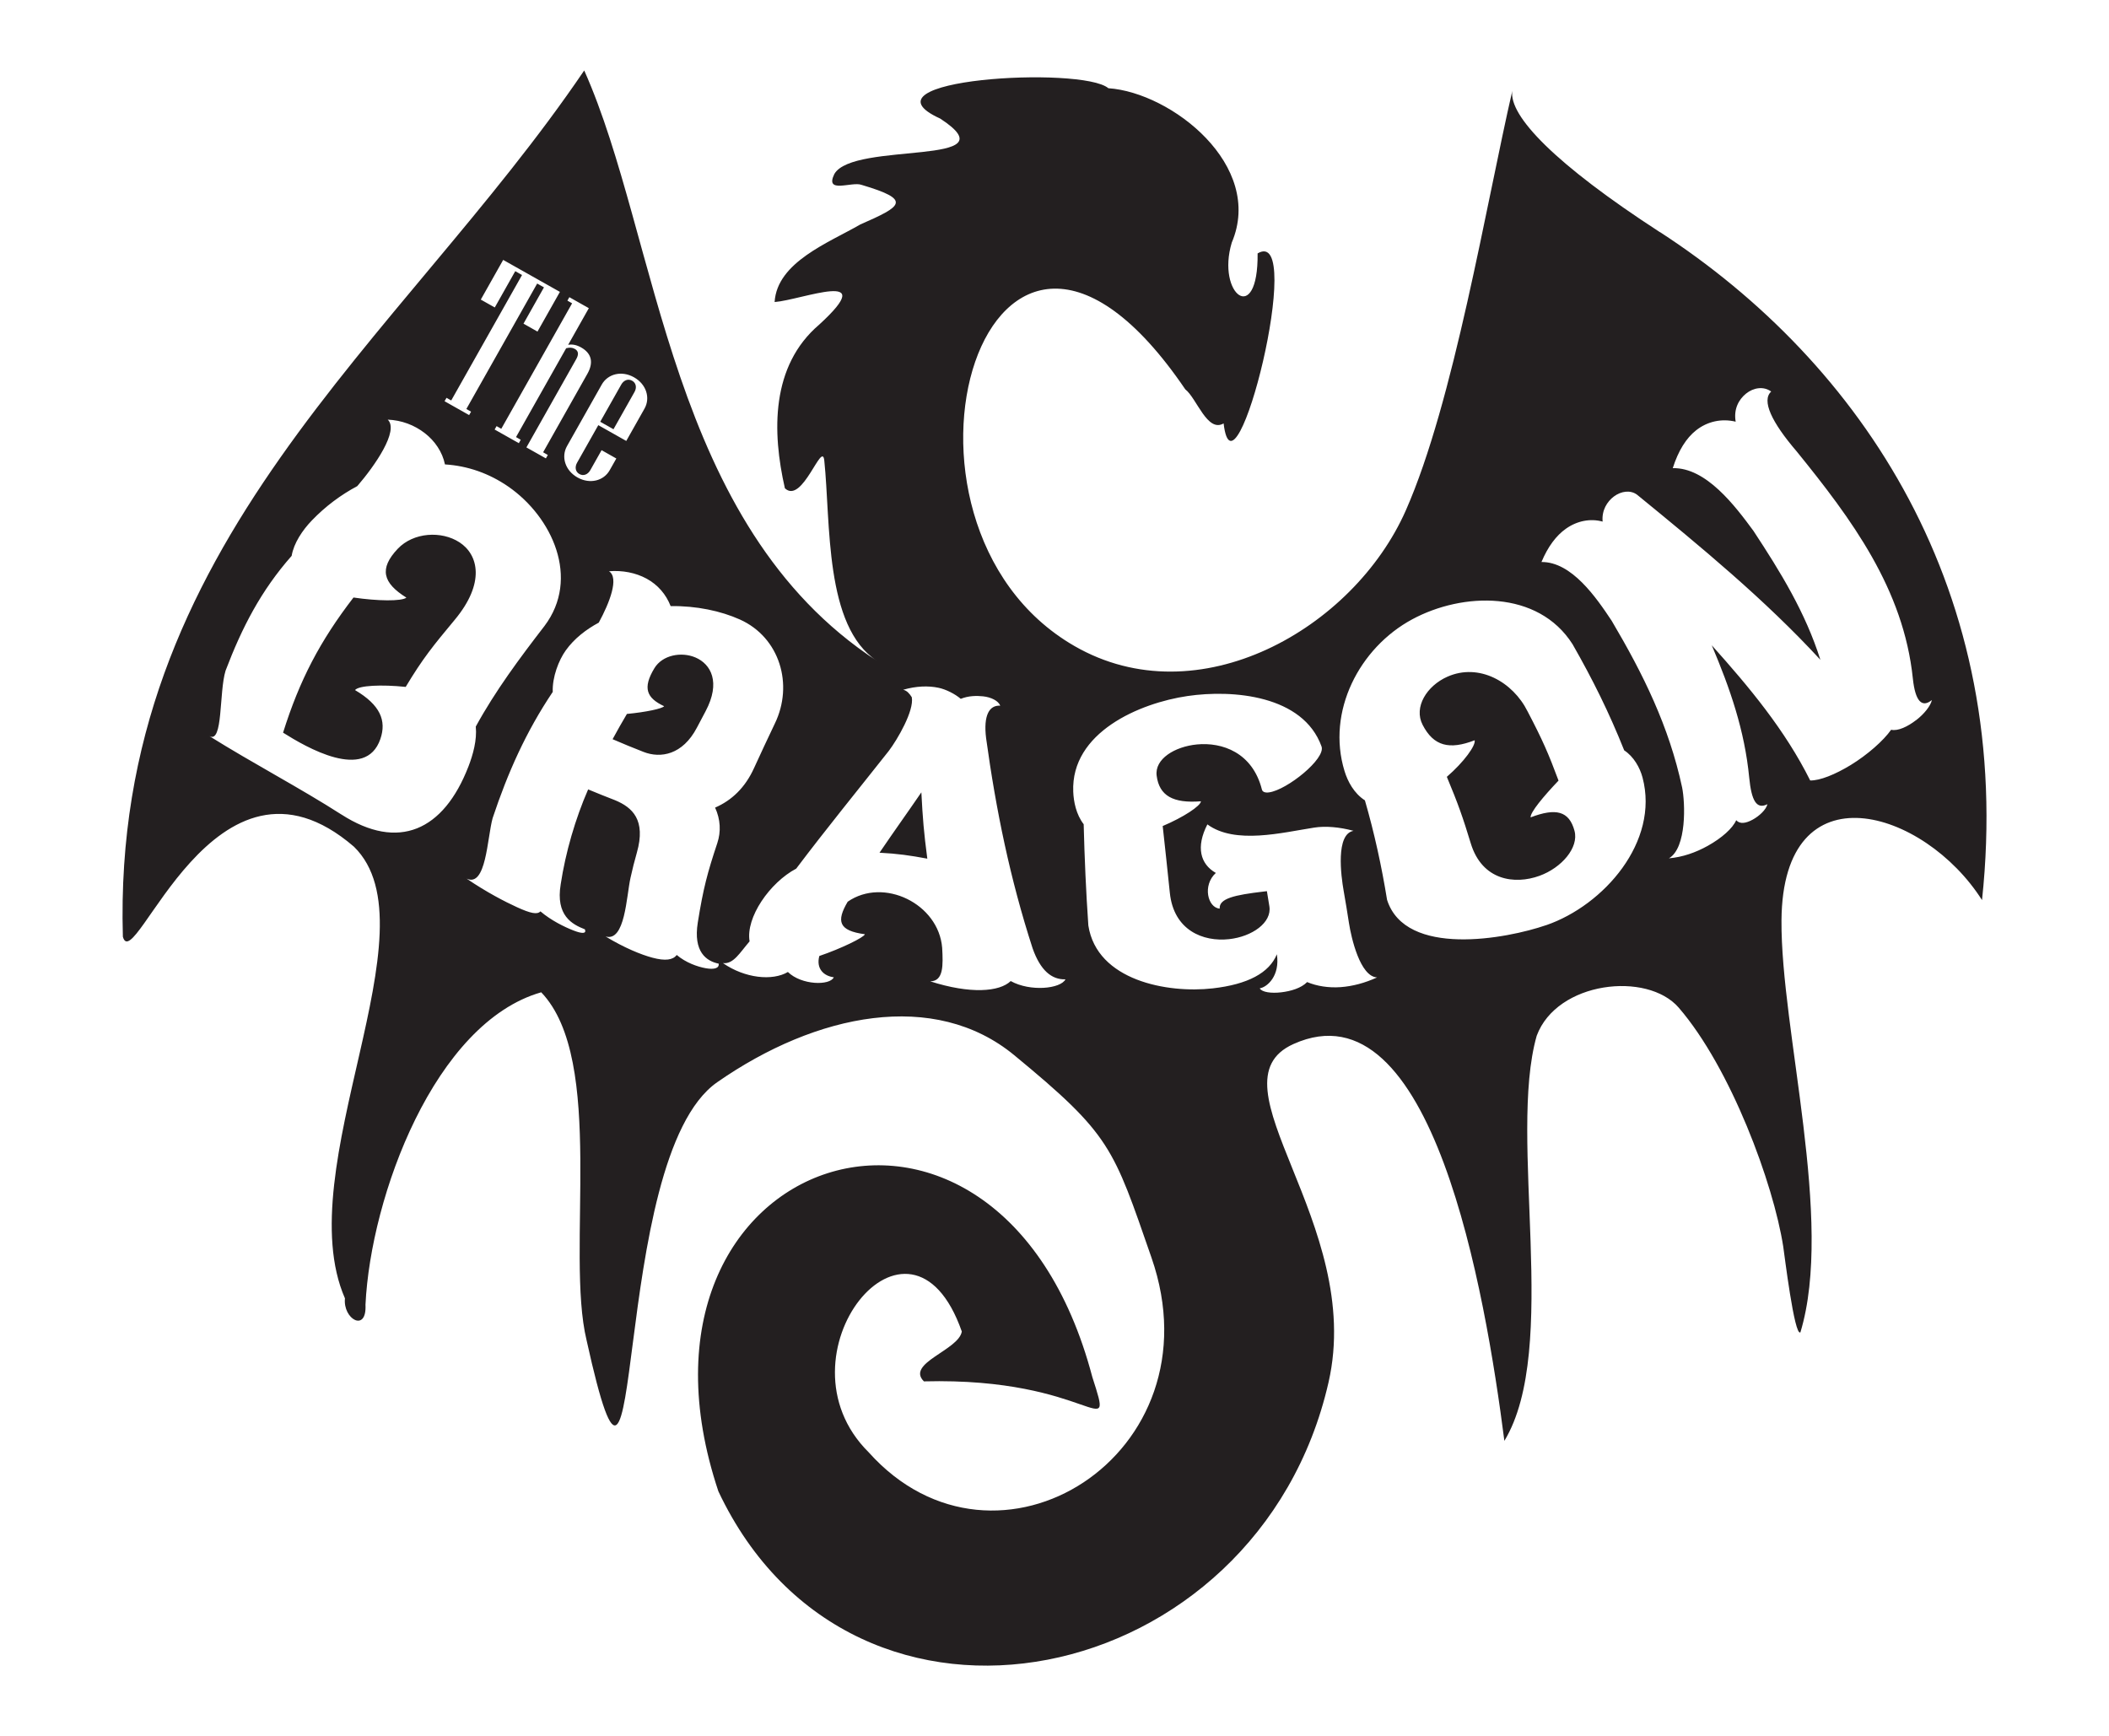 <?xml version="1.0" encoding="UTF-8"?>
<svg id="Outlined" xmlns="http://www.w3.org/2000/svg" viewBox="0 0 681.09 560.74">
  <defs>
    <style>
      .cls-1 {
        fill: none;
      }

      .cls-1, .cls-2 {
        stroke-width: 0px;
      }

      .cls-2 {
        fill: #231f20;
      }
    </style>
  </defs>
  <path class="cls-1" d="m208.36,139.02c1.88-3.33,1.28-6.02-1.84-7.78-1.28-.72-2.58-1.02-3.82-.77l6.09-10.79-5.73-3.24-.57,1,1.39.79-20.85,36.94-1.39-.78-.57,1,7.13,4.02.56-1-1.39-.79,14.76-26.15c.96-.26,1.76-.25,2.54.19,1.22.69,1.11,1.8.42,3.02l-14.67,25.99,5.73,3.23.57-1-1.39-.79,13.03-23.09Z"/>
  <polygon class="cls-1" points="195.59 113.55 189.56 124.23 193.68 126.56 200.28 114.87 183.58 105.45 176.99 117.14 181.11 119.46 187.14 108.78 189.14 109.91 168.29 146.85 166.9 146.07 166.33 147.07 173.56 151.15 174.13 150.15 172.74 149.36 193.59 112.42 195.59 113.55"/>
  <path class="cls-1" d="m222.1,140.03c-3.67-2.07-7.73-.99-9.49,2.13l-10.24,18.13c-1.76,3.12-.59,7.15,3.08,9.23,3.68,2.07,7.74.99,9.49-2.13l1.95-3.45-4.34-2.45-3.33,5.9c-.69,1.22-1.98,1.82-3.2,1.13-1.23-.69-1.38-2.1-.69-3.33l6.25-11.07,8.23,4.65,5.37-9.52c1.76-3.11.59-7.15-3.08-9.22Zm.12,4.33l-6.18,10.96-3.9-2.2,6.19-10.96c.69-1.23,1.98-1.82,3.2-1.13,1.23.69,1.39,2.1.69,3.33Z"/>
  <g>
    <path class="cls-2" d="m148.38,175.16c-5.76-3.76-14.85-3.28-19.94,2.1-6.07,6.43-4.83,11,2.81,15.76-1.51,1.24-9.36,1.11-17.09-.03-10.83,14.07-17.41,26.66-22.74,43.64,7.39,4.66,26.64,15.94,31.42,2.04,2.04-5.93-.03-10.98-8.19-15.79,1.16-1.51,8.61-1.85,16.37-1.03,5.55-9.25,8.84-13.26,15.85-21.69,9.85-11.84,7.68-20.98,1.52-25Zm0,0c-5.76-3.76-14.85-3.28-19.94,2.1-6.07,6.43-4.83,11,2.81,15.76-1.51,1.24-9.36,1.11-17.09-.03-10.83,14.07-17.41,26.66-22.74,43.64,7.39,4.66,26.64,15.94,31.42,2.04,2.04-5.93-.03-10.98-8.19-15.79,1.16-1.51,8.61-1.85,16.37-1.03,5.55-9.25,8.84-13.26,15.85-21.69,9.85-11.84,7.68-20.98,1.52-25Zm0,0c-5.76-3.76-14.85-3.28-19.94,2.1-6.07,6.43-4.83,11,2.81,15.76-1.51,1.24-9.36,1.11-17.09-.03-10.83,14.07-17.41,26.66-22.74,43.64,7.39,4.66,26.64,15.94,31.42,2.04,2.04-5.93-.03-10.98-8.19-15.79,1.16-1.51,8.61-1.85,16.37-1.03,5.55-9.25,8.84-13.26,15.85-21.69,9.85-11.84,7.68-20.98,1.52-25Zm76.23,37.2c-4.56-1.95-10.7-.81-13.28,3.47-3.87,6.41-2.53,9.59,3.16,12.26-.61.78-5.84,1.91-12.03,2.5-1.91,3.25-2.83,4.87-4.62,8.15,4,1.72,6.01,2.54,10,4.11,5.53,2.16,12.61.93,17.21-7.82,1.11-2.12,1.68-3.18,2.81-5.31,4.99-9.4,1.72-15.23-3.25-17.36Zm72.94,43.57c-5.3,7.72-8.1,11.54-13.5,19.47,5.78.3,9.82.87,15.42,1.92-1.13-8.61-1.47-12.86-1.92-21.39Zm0,0c-5.3,7.72-8.1,11.54-13.5,19.47,5.78.3,9.82.87,15.42,1.92-1.13-8.61-1.47-12.86-1.92-21.39Zm-72.94-43.57c-4.56-1.95-10.7-.81-13.28,3.47-3.87,6.41-2.53,9.59,3.16,12.26-.61.78-5.84,1.91-12.03,2.5-1.91,3.25-2.83,4.87-4.62,8.15,4,1.72,6.01,2.54,10,4.11,5.53,2.16,12.61.93,17.21-7.82,1.11-2.12,1.68-3.18,2.81-5.31,4.99-9.4,1.72-15.23-3.25-17.36Zm-76.23-37.2c-5.76-3.76-14.85-3.28-19.94,2.1-6.07,6.43-4.83,11,2.81,15.76-1.51,1.24-9.36,1.11-17.09-.03-10.83,14.07-17.41,26.66-22.74,43.64,7.39,4.66,26.64,15.94,31.42,2.04,2.04-5.93-.03-10.98-8.19-15.79,1.16-1.51,8.61-1.85,16.37-1.03,5.55-9.25,8.84-13.26,15.85-21.69,9.85-11.84,7.68-20.98,1.52-25Zm0,0c-5.76-3.76-14.85-3.28-19.94,2.1-6.07,6.43-4.83,11,2.81,15.76-1.51,1.24-9.36,1.11-17.09-.03-10.83,14.07-17.41,26.66-22.74,43.64,7.39,4.66,26.64,15.94,31.42,2.04,2.04-5.93-.03-10.98-8.19-15.79,1.16-1.51,8.61-1.85,16.37-1.03,5.55-9.25,8.84-13.26,15.85-21.69,9.85-11.84,7.68-20.98,1.52-25Zm76.23,37.2c-4.56-1.95-10.7-.81-13.28,3.47-3.87,6.41-2.53,9.59,3.16,12.26-.61.78-5.84,1.91-12.03,2.5-1.91,3.25-2.83,4.87-4.62,8.15,4,1.72,6.01,2.54,10,4.11,5.53,2.16,12.61.93,17.21-7.82,1.11-2.12,1.68-3.18,2.81-5.31,4.99-9.4,1.72-15.23-3.25-17.36Zm72.94,43.57c-5.3,7.72-8.1,11.54-13.5,19.47,5.78.3,9.82.87,15.42,1.92-1.13-8.61-1.47-12.86-1.92-21.39Zm210.93,12.41c-1.73-6.46-6.03-7.45-14.18-4.34-.19-1.56,4.17-6.81,9.02-11.89-3.24-8.72-5.17-13.14-9.99-22.34-4.74-9.52-15.68-15.71-25.88-11.2-6.65,2.94-10.97,9.82-8.01,15.55,3.54,6.87,8.64,8.13,16.8,4.96.45,1.63-3.43,7.04-8.98,11.83,3.66,8.76,5.16,13.05,7.74,21.52,3.64,11.91,14.11,13.36,22.17,10.43,7.16-2.6,12.76-9.12,11.31-14.51Zm0,0c-1.73-6.46-6.03-7.45-14.18-4.34-.19-1.56,4.17-6.81,9.02-11.89-3.24-8.72-5.17-13.14-9.99-22.34-4.74-9.52-15.68-15.71-25.88-11.2-6.65,2.94-10.97,9.82-8.01,15.55,3.54,6.87,8.64,8.13,16.8,4.96.45,1.63-3.43,7.04-8.98,11.83,3.66,8.76,5.16,13.05,7.74,21.52,3.64,11.91,14.11,13.36,22.17,10.43,7.16-2.6,12.76-9.12,11.31-14.51Zm-210.93-12.41c-5.3,7.72-8.1,11.54-13.5,19.47,5.78.3,9.82.87,15.42,1.92-1.13-8.61-1.47-12.86-1.92-21.39Zm-72.94-43.57c-4.56-1.95-10.7-.81-13.28,3.47-3.87,6.41-2.53,9.59,3.16,12.26-.61.78-5.84,1.91-12.03,2.5-1.91,3.25-2.83,4.87-4.62,8.15,4,1.72,6.01,2.54,10,4.11,5.53,2.16,12.61.93,17.21-7.82,1.11-2.12,1.68-3.18,2.81-5.31,4.99-9.4,1.72-15.23-3.25-17.36Zm-76.23-37.2c-5.76-3.76-14.85-3.28-19.94,2.1-6.07,6.43-4.83,11,2.81,15.76-1.51,1.24-9.36,1.11-17.09-.03-10.83,14.07-17.41,26.66-22.74,43.64,7.39,4.66,26.64,15.94,31.42,2.04,2.04-5.93-.03-10.98-8.19-15.79,1.16-1.51,8.61-1.85,16.37-1.03,5.55-9.25,8.84-13.26,15.85-21.69,9.85-11.84,7.68-20.98,1.52-25Zm387.68-100.18c-33.9-22-48.85-37.6-47.67-45.64-8.44,36.63-18.93,100.52-34.39,135.51-16.9,38.27-67.05,66.84-107.02,43.79-68.93-39.73-28.47-177.43,35.8-82.9,3.66,2.81,7.11,14.1,12.38,11.01,3.46,29.13,26.79-64.23,10.98-54.91.24,23.74-13.38,13.26-8.35-3.48,10.59-24.91-19.45-48.47-39.85-49.87-8.5-7.25-82.38-2.97-54.3,9.81,23.92,15.63-28.1,7.18-34.2,17.91-3.18,6.54,5.67,2.31,8.81,3.5,16.47,4.88,13.02,6.89-.43,12.79-10.04,5.82-26.89,12.14-27.66,25.05,8.79-.68,34.41-11.02,14.4,7.29-15.66,13.34-15.23,34.7-11.08,52.86,5.65,5.35,12.03-15.63,12.72-8.97,2.1,20.17,0,53.61,17.02,64.72-67.43-44-70.38-136.67-94.55-190.69C129.36,110.26,35.97,175.41,39.68,302.53c3.66,13.46,29.64-67.88,74.63-29.07,26.84,26.23-21.2,104.01-2.91,145.87-.71,6.7,7.1,11.19,6.63,2.05,1.68-35.04,22.38-91.1,56.75-100.9,21.02,21.93,7.78,83.97,14.66,112.41,19.27,87.15,6.7-58.64,42.17-83.36,32.04-22.33,70.22-29.95,95.95-8.72,31.22,25.73,31.91,29.67,44.31,65.38,22.09,63.59-50.1,108.95-91.35,62.84-31.36-31.09,13.35-86.78,30.09-38.99-1,6.04-18.15,10.23-12.24,16.1,54.39-1.4,61.75,21.52,54.39-1.4-30.32-115.06-157.42-72.8-120.76,36.92,43.57,92.33,174.3,64.39,197.04-35.2,11.76-51.47-39.27-96.68-11.33-109.27,44.85-20.22,61.97,80.26,68.12,128.16,18.04-29.81,1.05-97.89,10.44-130.83,6.52-17.59,35.66-20.9,45.87-9.07,16.83,19.5,30.58,56.87,33.74,77.12.36,2.31,3.62,29.22,5.55,27.74,10.94-36.09-6.37-97.72-6.11-133.06.37-50,46.16-35.87,64.76-6.55,10.67-99.73-38.92-173.47-104-215.74Zm-331.3,46.88c4.03,2.27,5.31,6.7,3.38,10.11l-5.89,10.44-9.03-5.1-6.86,12.14c-.76,1.35-.59,2.9.76,3.65,1.34.76,2.75.1,3.51-1.24l3.65-6.47,4.76,2.69-2.14,3.78c-1.92,3.42-6.37,4.61-10.41,2.34-4.03-2.28-5.31-6.7-3.38-10.12l11.23-19.89c1.93-3.42,6.38-4.61,10.41-2.34Zm-20.89-25.88l6.29,3.55-6.68,11.84c1.36-.27,2.79.05,4.19.84,3.42,1.93,4.08,4.88,2.02,8.53l-14.29,25.33,1.52.87-.63,1.1-6.29-3.54,16.09-28.51c.76-1.34.88-2.56-.46-3.31-.86-.48-1.73-.49-2.79-.21l-16.19,28.69,1.52.87-.61,1.1-7.82-4.41.63-1.1,1.52.86,22.87-40.52-1.52-.87.63-1.1Zm-39.67,32.5l1.52.86,22.87-40.52-2.19-1.24-6.61,11.72-4.52-2.54,7.23-12.82,18.32,10.33-7.24,12.82-4.52-2.56,6.61-11.72-2.19-1.24-22.87,40.52,1.52.87-.63,1.1-7.93-4.48.63-1.1Zm-33.95,134.58c-13.22-8.49-28.63-16.56-42.63-25.32,4.48,2.5,3.07-14.11,5.23-21.14,5.29-13.91,11.42-25.83,21.34-37.08.68-4.11,3.51-8.3,6.52-11.43,4.38-4.56,9.38-8.28,14.67-11.09,5.67-6.56,13.57-17.94,9.84-21.47,4.5.19,8.61,1.74,12.02,4.4,3.17,2.46,5.63,6.02,6.46,10.06,7.38.45,14.32,2.93,20.45,7.16,14.18,9.8,23.3,29.64,11.69,45.02-8.01,10.39-15.88,20.95-22.19,32.49.44,4.32-.9,9.1-2.37,12.9-8.02,20.72-22.59,27.35-41.03,15.49Zm121.84,48.16c.24,1.51-1.5,1.97-4.21,1.48-2.7-.49-6.42-1.81-9.32-4.27-1.25,1.6-3.65,2.01-7.91.86-3.65-.98-9.03-3.17-15.08-6.84,6.32,1.85,6.72-12.98,8.05-18.94.75-3.35,1.16-4.96,2.05-8.12,3.02-10.63-1.48-14.63-7.01-16.94-3.48-1.35-5.22-2.05-8.72-3.5-4.15,9.5-7.31,20.39-8.86,30.63-1.69,10.15,3.72,12.97,7.81,14.56.58,1.47-.9,1.46-3.75.35-2.85-1.12-7.11-3.18-10.61-6.15-1.02,1.1-3.17.67-7.62-1.37-3.81-1.74-9.7-4.77-16.22-9.2,6.34,2.91,6.63-13.04,8.4-19.53,4.89-14.68,10.76-27.88,19.42-40.78-.19-4.76,1.95-10.27,4.2-13.4,2.73-3.82,6.59-6.79,10.66-8.97,3.5-6.42,6.63-14.49,3.3-16.6,4.4-.34,8.61.48,12.14,2.39,3.65,1.99,6.3,5.09,7.77,8.87,8.33-.12,16.22,1.57,22.37,4.33,12.89,5.79,17.39,21.03,11.28,33.61-2.74,5.8-4.1,8.63-6.71,14.36-2.87,6.33-7.21,10.45-12.58,12.78,1.75,3.81,1.94,7.77.71,11.47-3.17,9.54-4.52,14.52-6.3,25.65-1.52,9.5,2.8,12.48,6.76,13.28Zm94.33,5.62c-3.64,3.52-13.05,4.25-26.01.1,4.34-.04,4.17-5.19,3.86-10.82-1.13-14.24-18.91-22.92-30.51-14.9-3.72,6.32-2.96,9.37,5.56,10.51-.33,1.04-7.72,4.65-14.72,7.02-1.1,4.11,1.43,6.47,4.67,6.88-1.23,2.74-10.45,2.58-14.82-1.71-4.98,2.96-13.9,2.05-20.98-2.87,3.4.42,5.47-3.39,8.61-7.02-1.32-7.7,6.54-19,15.05-23.49,9.72-12.88,19.9-25.36,29.9-38.02,2.8-3.69,8.23-12.99,7.43-17.34-.76-1.21-1.59-2.15-2.78-2.41,4.18-1.21,8.12-1.34,11.41-.64,2.4.5,5.35,2,7.18,3.57,2.56-1.03,5.16-1.02,7.21-.81,2.57.27,4.97,1.45,5.53,3.02-3.48-.22-5.48,3.05-4.55,10.51,3.2,23.24,7.76,45.48,15.01,67.84,2.51,7.14,6.15,10.18,10.62,10.03-1.58,3.07-11.36,4.06-17.67.57Zm106.58,1.97c-4,.29-7.77-.34-10.87-1.63-1.91,1.95-5.23,2.94-8.39,3.31-3.17.37-6.16-.01-6.92-1.28,2.5-.43,6.6-4.12,5.54-11.01-2.46,6.03-9.39,9.72-20.7,11.01-14.63,1.67-37.41-2.51-40.18-20.29-.76-10.88-1.23-21.82-1.51-32.72-2.46-3.18-3.24-7.34-3.37-10.49-.79-19.21,21.48-28.65,36.88-30.91,14.68-2.16,37.34-.26,43.3,16.27,1.43,3.96-11.13,14.04-16.92,14.84-1.24.18-2.13-.11-2.33-.91-3.04-12.02-12.9-15.34-20.97-14.57-7.17.69-13.73,4.69-13.02,10.1.84,6.48,5.3,8.98,14.3,8.26-.08,1.48-5.66,5.17-12.35,7.99.97,8.67,1.4,13.03,2.31,21.63,1.28,12.08,10.75,15.82,19.11,14.91,7.45-.81,13.88-5.34,13.03-10.61-.32-1.94-.48-2.93-.8-4.89-.42.05-.63.08-1.03.12-9.47,1.11-14.47,2.25-14.21,5.51-3.86-.26-5.65-7.51-1.25-11.52-5.04-2.86-6.48-8.38-2.73-15.68,8.95,6.59,24.26,2.62,34.5,1.04,3.63-.57,8.14-.19,12.7,1.04-5.82,1.02-4.05,14.55-3.19,19.38.73,4.18,1.07,6.26,1.71,10.39.74,4.77,3.6,17.31,9.08,17.58-3.92,1.79-7.89,2.85-11.73,3.13Zm66.37-20.03c-12.83,4.44-45.46,10.52-51.42-8.15-1.74-10.76-4.12-21.68-7.16-32.14-3.54-2.29-5.55-6.1-6.57-9.43-5.91-19.24,4.78-39.85,21.85-49.04,16.29-8.79,40.6-9.53,51.78,8.04,6.54,11.45,11.8,22.06,16.68,34.28,3.06,1.99,5.07,5.56,5.92,8.78,5.51,20.72-12.53,41.27-31.08,47.67Zm119.38-66.17c-2.63,2.03-5.82,3.59-8.02,3.08-2.47,3.53-7.69,8.11-13.05,11.39-5.01,3.05-9.99,5.07-13.09,4.98-8.12-16.3-19.72-30.19-31.78-43.65,5.92,13.99,10.62,27.5,12.09,42.74.73,7.44,2.36,10.36,5.88,8.58-.42,1.79-2.67,3.86-4.8,5.01-2.14,1.16-4.08,1.5-5.28.16-1.14,2.62-4.67,5.76-9.17,8.27-3.85,2.15-8.12,3.66-12.56,4.04,5.81-3.39,5.27-17.94,4.26-22.9-4.22-19.71-12.56-36.59-22.74-53.81-4.95-7.44-12.89-19.08-22.68-18.99,2.07-4.96,4.78-8.55,7.88-10.74,3.61-2.57,7.93-3.4,11.87-2.31-.34-3.65,1.46-6.48,3.65-8.12,2.33-1.73,5.34-2.17,7.49-.55,20.53,16.77,41.17,33.76,59.18,53.3-4.82-15.27-12.88-28.36-21.61-41.63-5.89-8.01-15.27-20.52-26.06-20.26,1.79-5.65,4.37-9.73,7.53-12.22,3.69-2.92,8.3-3.87,12.79-2.79-.71-4.04.97-7.16,3.36-9.08,2.38-1.92,5.67-2.45,8.11-.65-3.17,2.87.1,9.86,8.22,19.32,17.78,21.92,34.53,44.45,37.53,73.4.78,7.37,2.95,9.51,6.14,6.91-.4,1.88-2.47,4.49-5.11,6.52Zm-124.46,31.37c-.19-1.56,4.17-6.81,9.02-11.89-3.24-8.72-5.17-13.14-9.99-22.34-4.74-9.52-15.68-15.71-25.88-11.2-6.65,2.94-10.97,9.82-8.01,15.55,3.54,6.87,8.64,8.13,16.8,4.96.45,1.63-3.43,7.04-8.98,11.83,3.66,8.76,5.16,13.05,7.74,21.52,3.64,11.91,14.11,13.36,22.17,10.43,7.16-2.6,12.76-9.12,11.31-14.51-1.73-6.46-6.03-7.45-14.18-4.34Zm-210.25,11.41c5.78.3,9.82.87,15.42,1.92-1.13-8.61-1.47-12.86-1.92-21.39-5.3,7.72-8.1,11.54-13.5,19.47Zm-59.43-63.04c-4.56-1.95-10.7-.81-13.28,3.47-3.87,6.41-2.53,9.59,3.16,12.26-.61.78-5.84,1.91-12.03,2.5-1.91,3.25-2.83,4.87-4.62,8.15,4,1.72,6.01,2.54,10,4.11,5.53,2.16,12.61.93,17.21-7.82,1.11-2.12,1.68-3.18,2.81-5.31,4.99-9.4,1.72-15.23-3.25-17.36Zm-76.23-37.2c-5.76-3.76-14.85-3.28-19.94,2.1-6.07,6.43-4.83,11,2.81,15.76-1.51,1.24-9.36,1.11-17.09-.03-10.83,14.07-17.41,26.66-22.74,43.64,7.39,4.66,26.64,15.94,31.42,2.04,2.04-5.93-.03-10.98-8.19-15.79,1.16-1.51,8.61-1.85,16.37-1.03,5.55-9.25,8.84-13.26,15.85-21.69,9.85-11.84,7.68-20.98,1.52-25Zm0,0c-5.76-3.76-14.85-3.28-19.94,2.1-6.07,6.43-4.83,11,2.81,15.76-1.51,1.24-9.36,1.11-17.09-.03-10.83,14.07-17.41,26.66-22.74,43.64,7.39,4.66,26.64,15.94,31.42,2.04,2.04-5.93-.03-10.98-8.19-15.79,1.16-1.51,8.61-1.85,16.37-1.03,5.55-9.25,8.84-13.26,15.85-21.69,9.85-11.84,7.68-20.98,1.52-25Zm76.23,37.2c-4.56-1.95-10.7-.81-13.28,3.47-3.87,6.41-2.53,9.59,3.16,12.26-.61.78-5.84,1.91-12.03,2.5-1.91,3.25-2.83,4.87-4.62,8.15,4,1.72,6.01,2.54,10,4.11,5.53,2.16,12.61.93,17.21-7.82,1.11-2.12,1.68-3.18,2.81-5.31,4.99-9.4,1.72-15.23-3.25-17.36Zm72.94,43.57c-5.3,7.72-8.1,11.54-13.5,19.47,5.78.3,9.82.87,15.42,1.92-1.13-8.61-1.47-12.86-1.92-21.39Zm0,0c-5.3,7.72-8.1,11.54-13.5,19.47,5.78.3,9.82.87,15.42,1.92-1.13-8.61-1.47-12.86-1.92-21.39Zm-72.94-43.57c-4.56-1.95-10.7-.81-13.28,3.47-3.87,6.41-2.53,9.59,3.16,12.26-.61.78-5.84,1.91-12.03,2.5-1.91,3.25-2.83,4.87-4.62,8.15,4,1.72,6.01,2.54,10,4.11,5.53,2.16,12.61.93,17.21-7.82,1.11-2.12,1.68-3.18,2.81-5.31,4.99-9.4,1.72-15.23-3.25-17.36Zm-76.23-37.2c-5.76-3.76-14.85-3.28-19.94,2.1-6.07,6.43-4.83,11,2.81,15.76-1.51,1.24-9.36,1.11-17.09-.03-10.83,14.07-17.41,26.66-22.74,43.64,7.39,4.66,26.64,15.94,31.42,2.04,2.04-5.93-.03-10.98-8.19-15.79,1.16-1.51,8.61-1.85,16.37-1.03,5.55-9.25,8.84-13.26,15.85-21.69,9.85-11.84,7.68-20.98,1.52-25Zm0,0c-5.76-3.76-14.85-3.28-19.94,2.1-6.07,6.43-4.83,11,2.81,15.76-1.51,1.24-9.36,1.11-17.09-.03-10.83,14.07-17.41,26.66-22.74,43.64,7.39,4.66,26.64,15.94,31.42,2.04,2.04-5.93-.03-10.98-8.19-15.79,1.16-1.51,8.61-1.85,16.37-1.03,5.55-9.25,8.84-13.26,15.85-21.69,9.85-11.84,7.68-20.98,1.52-25Zm76.23,37.2c-4.56-1.95-10.7-.81-13.28,3.47-3.87,6.41-2.53,9.59,3.16,12.26-.61.78-5.84,1.91-12.03,2.5-1.91,3.25-2.83,4.87-4.62,8.15,4,1.72,6.01,2.54,10,4.11,5.53,2.16,12.61.93,17.21-7.82,1.11-2.12,1.68-3.18,2.81-5.31,4.99-9.4,1.72-15.23-3.25-17.36Zm0,0c-4.56-1.95-10.7-.81-13.28,3.47-3.87,6.41-2.53,9.59,3.16,12.26-.61.78-5.84,1.91-12.03,2.5-1.91,3.25-2.83,4.87-4.62,8.15,4,1.72,6.01,2.54,10,4.11,5.53,2.16,12.61.93,17.21-7.82,1.11-2.12,1.68-3.18,2.81-5.31,4.99-9.4,1.72-15.23-3.25-17.36Zm-76.23-37.2c-5.76-3.76-14.85-3.28-19.94,2.1-6.07,6.43-4.83,11,2.81,15.76-1.51,1.24-9.36,1.11-17.09-.03-10.83,14.07-17.41,26.66-22.74,43.64,7.39,4.66,26.64,15.94,31.42,2.04,2.04-5.93-.03-10.98-8.19-15.79,1.16-1.51,8.61-1.85,16.37-1.03,5.55-9.25,8.84-13.26,15.85-21.69,9.85-11.84,7.68-20.98,1.52-25Z"/>
    <path class="cls-2" d="m204.14,122.96c-1.34-.76-2.75-.11-3.51,1.24l-6.79,12.02,4.28,2.41,6.78-12.02c.77-1.35.59-2.9-.76-3.65Z"/>
  </g>
</svg>